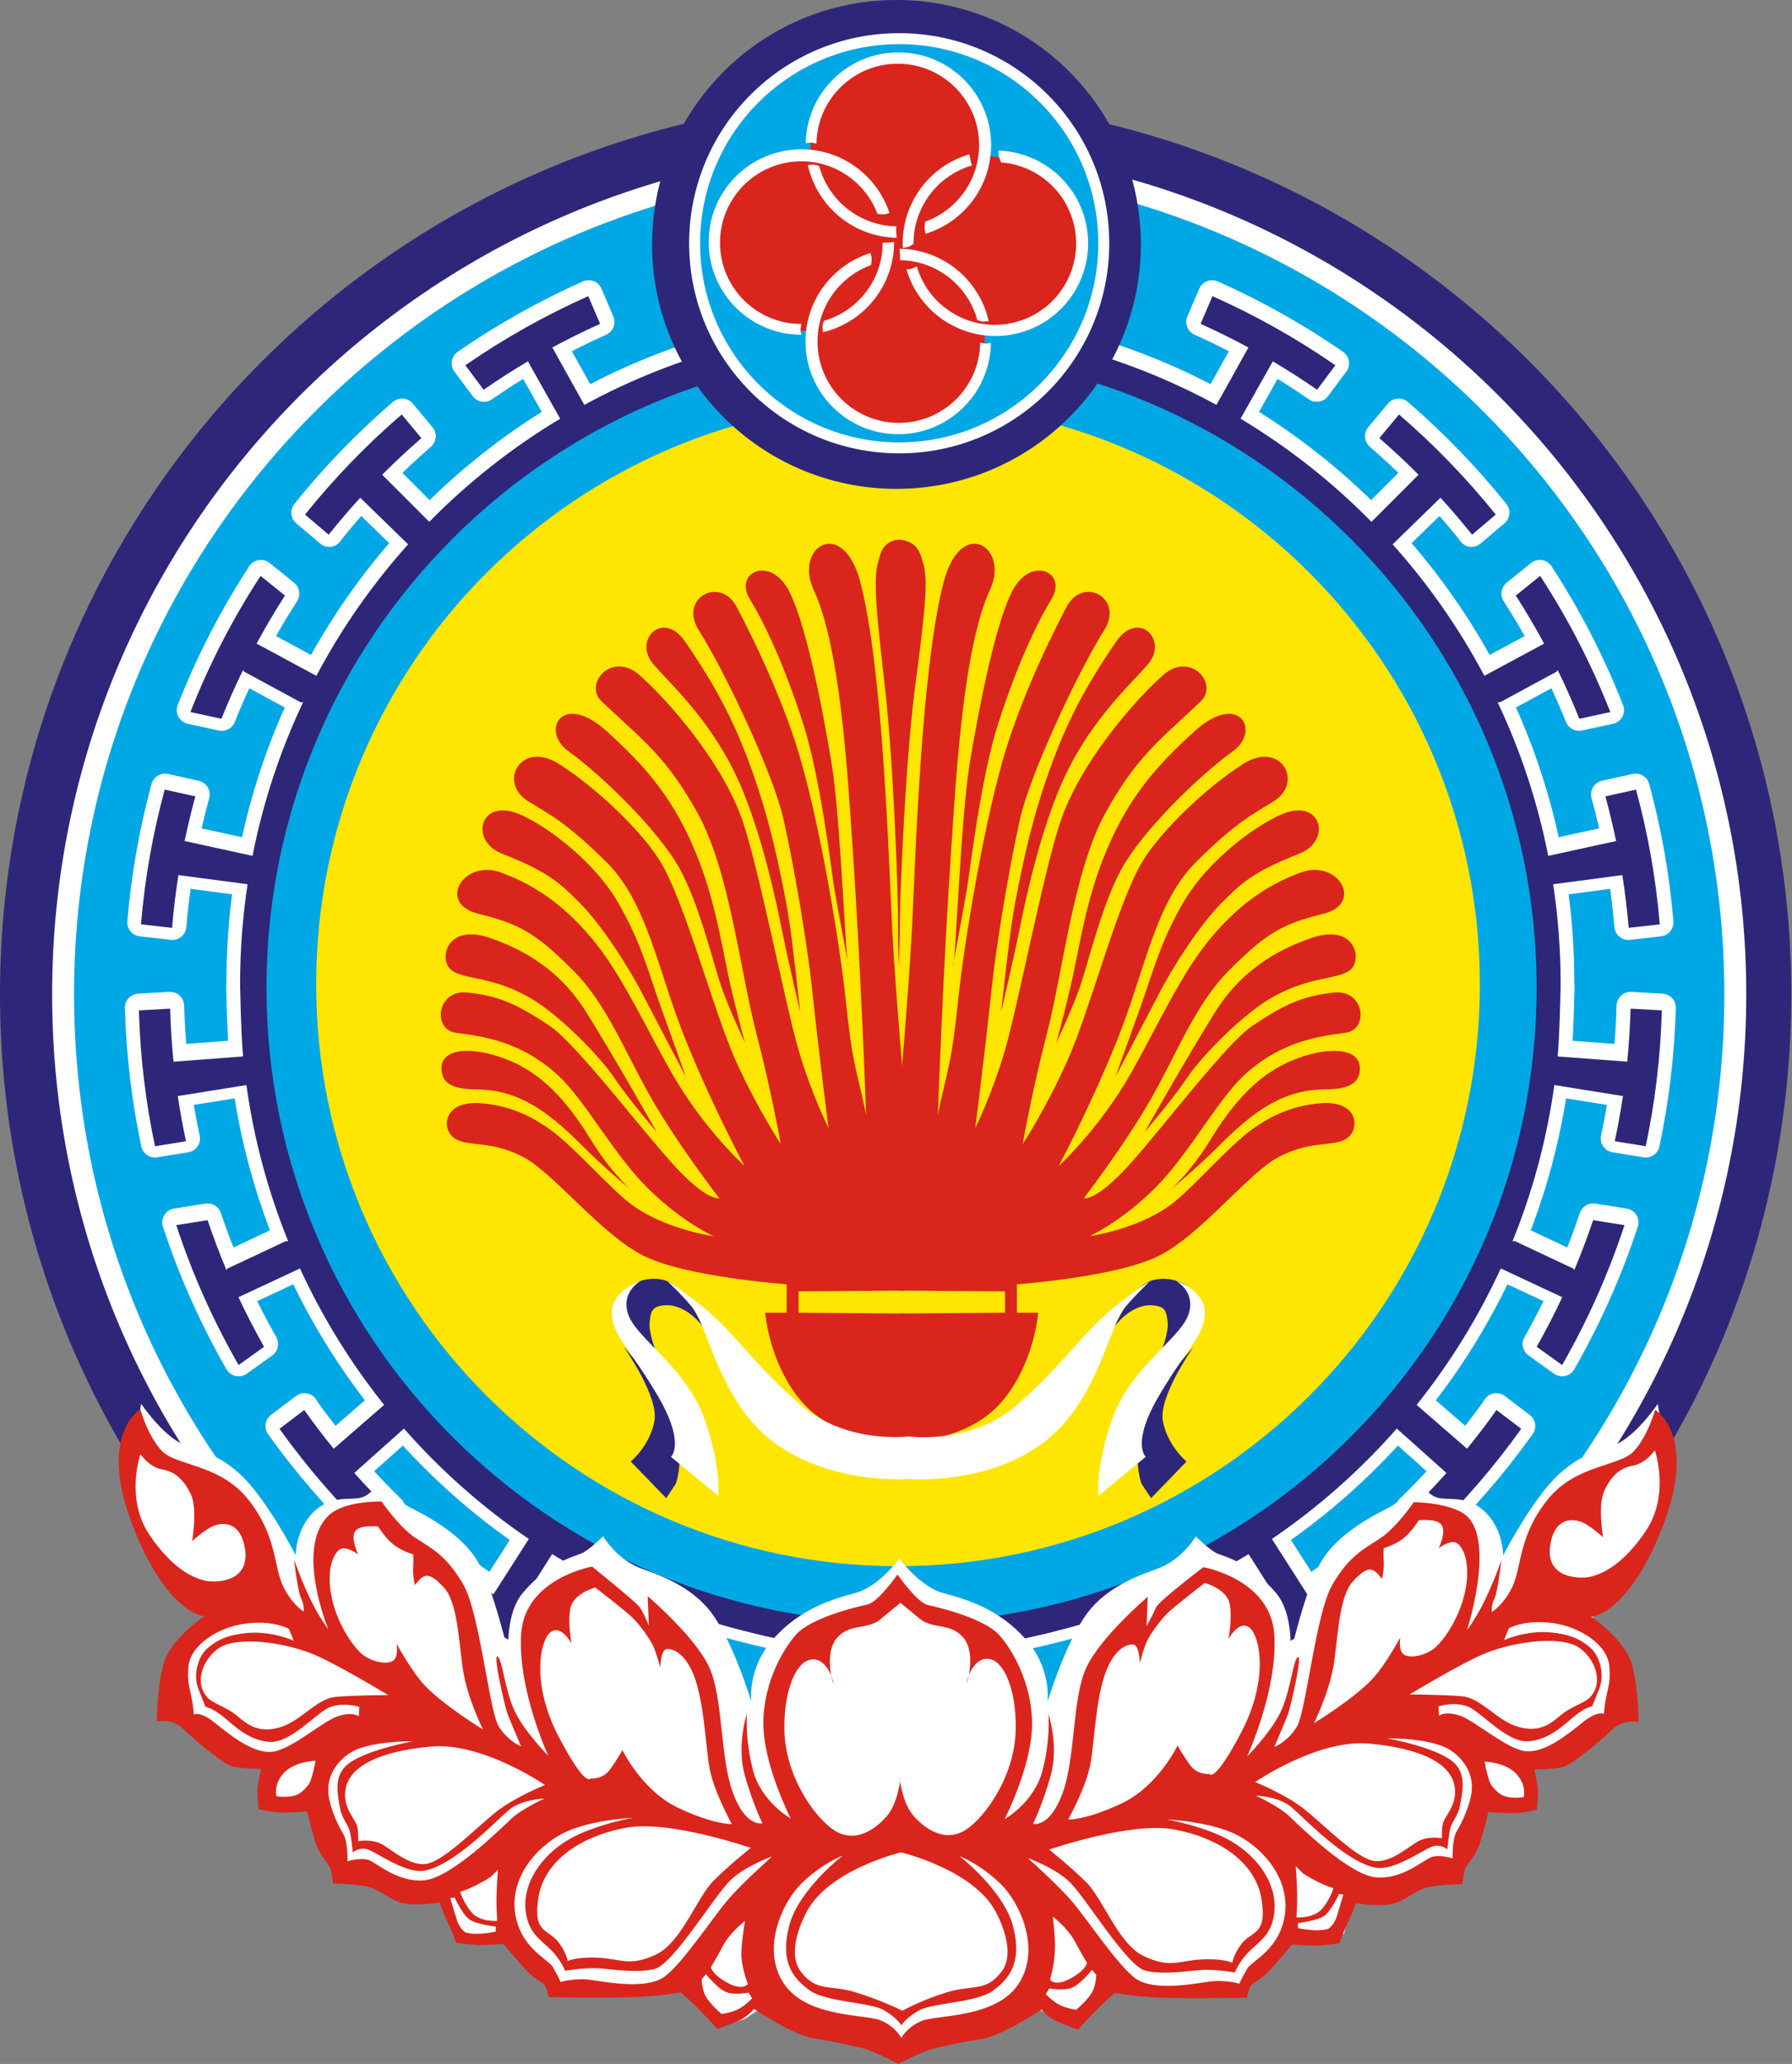 <svg id="id-svg" width="602" height="693" viewBox="0 0 602 693" fill="none" xmlns="http://www.w3.org/2000/svg">
<rect x="0" y="0" width="602" height="693" fill="#808080" stroke="none"/>
<g clip-path="url(#clip0_806_90991)">
<path fill-rule="evenodd" clip-rule="evenodd" d="M601.755 333.866C601.755 499.972 467.051 634.627 300.879 634.627C134.708 634.627 0 499.972 0 333.866C0 167.76 134.708 33.103 300.879 33.103C467.051 33.103 601.755 167.76 601.755 333.866Z" fill="#2E2779"/>
<path fill-rule="evenodd" clip-rule="evenodd" d="M582.959 333.855C582.959 488.923 457.206 614.629 302.078 614.629C146.952 614.629 21.196 488.923 21.196 333.855C21.196 178.789 146.952 53.083 302.078 53.083C457.206 53.083 582.959 178.789 582.959 333.855Z" fill="#00A7E5"/>
<path fill-rule="evenodd" clip-rule="evenodd" d="M84.942 286.722C88.496 268.649 94.257 251.364 101.93 235.162L101.101 235.145L82.031 224.819L81.776 224.284C79.156 229.647 76.727 235.118 74.495 240.691L64.076 238.433C70.404 222.327 78.324 207.021 87.649 192.712L95.843 199.315C92.472 204.56 89.291 209.943 86.314 215.452L106.389 226.266C114.863 210.286 125.236 195.471 137.21 182.118L121.133 166.473C117.544 170.396 114.086 174.434 110.759 178.585C110.499 178.909 110.846 178.598 110.59 178.924L102.571 172.127C112.355 159.955 123.233 148.704 135.062 138.52L141.679 146.455C137.136 150.391 132.742 154.491 128.501 158.749L144.312 174.559C157.409 161.252 172.184 149.596 188.292 139.93L177.511 120.77L177.535 120.627C172.432 123.647 167.448 126.845 162.587 130.217L156.441 121.99C169.384 113.037 183.202 105.252 197.735 98.787L201.719 108.084C196.256 110.54 190.9 113.189 185.661 116.026L196.4 135.297C227.779 118.228 263.752 108.53 301.991 108.53L301.861 331.781H80.779C80.774 331.076 80.771 330.369 80.771 329.661C80.771 318.304 81.627 307.147 83.279 296.25L60.161 293.193L60.05 293.184C59.128 299.021 58.414 304.926 57.911 310.894L47.461 309.712C48.773 294.191 51.477 279.067 55.45 264.463L65.743 266.75C64.433 271.52 63.266 276.347 62.245 281.228L62.098 281.725L72.335 283.965L84.942 286.722Z" fill="#2E2779" stroke="white" stroke-width="9.401" stroke-linecap="round" stroke-linejoin="round"/>
<path d="M586.649 333.854V333.859H586.635C586.633 412.422 554.788 483.539 503.299 535.008C451.812 586.476 380.672 618.309 302.082 618.312V618.327H302.073H302.07V618.312C223.479 618.311 152.336 586.475 100.848 535.005C49.362 483.537 17.515 412.423 17.512 333.862H17.498V333.854V333.851H17.512C17.514 255.291 49.362 184.175 100.85 132.707C152.338 81.24 223.478 49.406 302.065 49.404V49.389H302.073H302.077V49.404C380.671 49.405 451.815 81.241 503.302 132.71C554.788 184.177 586.632 255.29 586.635 333.848H586.649V333.854ZM579.273 333.859H579.258V333.854V333.848H579.273C579.271 257.348 548.242 188.082 498.076 137.934C447.909 87.784 378.611 56.764 302.077 56.763V56.778H302.073H302.065V56.763C225.538 56.765 156.244 87.782 106.076 137.93C55.907 188.079 24.875 257.35 24.875 333.851H24.889V333.854V333.862H24.875C24.876 410.364 55.907 479.633 106.074 529.782C156.243 579.932 225.539 610.952 302.07 610.953V610.938H302.073H302.082V610.953C378.612 610.951 447.908 579.932 498.074 529.784C548.242 479.634 579.272 410.363 579.273 333.859Z" fill="white"/>
<path fill-rule="evenodd" clip-rule="evenodd" d="M82.776 363.402L70.035 365.443L59.69 367.1L59.805 367.609C60.55 372.536 61.444 377.42 62.476 382.259L52.073 383.954C48.932 369.154 47.091 353.902 46.66 338.33L57.161 337.743C57.325 343.728 57.704 349.664 58.293 355.546L58.404 355.54L81.659 353.799C80.961 346.373 80.694 331.237 80.694 331.237L197.508 331.231L302.426 331.225V555.143C264.248 552.976 215.845 539.71 185.483 520.89L173.671 539.524C178.742 542.656 183.938 545.604 189.252 548.365L184.745 557.419C170.605 550.141 157.251 541.59 144.837 531.922L151.435 524.054C156.097 527.691 160.896 531.172 165.819 534.473L165.799 534.324L177.65 515.808C162.118 505.247 148.026 492.773 135.702 478.749L119.022 493.636C123.014 498.128 127.173 502.472 131.481 506.655L124.426 514.206C113.193 503.373 102.97 491.52 93.888 478.812L102.28 472.483C102.52 472.818 102.194 472.489 102.432 472.831C105.521 477.162 108.742 481.388 112.102 485.507L129.038 470.802C117.84 456.79 108.321 441.407 100.772 424.976L80.114 434.638C82.773 440.309 85.644 445.863 88.716 451.286L80.156 457.417C71.661 442.605 64.616 426.875 59.212 410.438L69.743 408.774C71.654 414.458 73.769 420.061 76.084 425.565L76.364 425.044L95.989 415.811L96.817 415.842C90.076 399.231 85.303 381.652 82.776 363.402Z" fill="#2E2779" stroke="white" stroke-width="9.401" stroke-linecap="round" stroke-linejoin="round"/>
<path fill-rule="evenodd" clip-rule="evenodd" d="M84.828 287.375C88.382 269.301 94.143 252.016 101.816 235.815L100.987 235.798L81.917 225.473L81.665 224.937C79.045 230.3 76.612 235.771 74.384 241.344L63.965 239.085C70.29 222.979 78.214 207.674 87.535 193.365L95.731 199.968C92.358 205.214 89.177 210.594 86.204 216.104L106.279 226.918C114.749 210.939 125.122 196.123 137.097 182.771L121.018 167.124C117.434 171.047 113.976 175.088 110.649 179.238C110.388 179.562 110.736 179.251 110.475 179.577L102.458 172.779C112.241 160.608 123.12 149.356 134.949 139.171L141.569 147.106C137.026 151.044 132.629 155.144 128.39 159.402L144.201 175.211C157.299 161.905 172.073 150.248 188.182 140.583L177.398 121.424L177.424 121.28C172.321 124.3 167.333 127.498 162.476 130.869L156.331 122.643C169.274 113.69 183.089 105.904 197.62 99.44L201.606 108.737C196.146 111.193 190.789 113.842 185.549 116.678L196.286 135.95C227.665 118.881 263.638 109.182 301.877 109.182L301.746 332.434H80.667C80.66 331.727 80.66 331.02 80.66 330.312C80.66 318.957 81.517 307.799 83.168 296.903L60.051 293.846L59.938 293.836C59.017 299.673 58.3 305.579 57.801 311.545L47.35 310.365C48.66 294.844 51.363 279.719 55.336 265.117L65.628 267.402C64.322 272.172 63.154 277 62.131 281.881L61.988 282.378L72.221 284.617L84.828 287.375Z" fill="#2E2779"/>
<path fill-rule="evenodd" clip-rule="evenodd" d="M82.776 364.329L70.035 366.371L59.69 368.027L59.805 368.53C60.55 373.457 61.444 378.346 62.476 383.181L52.073 384.88C48.932 370.082 47.091 354.823 46.66 339.254L57.161 338.668C57.325 344.653 57.704 350.588 58.293 356.467H58.404L81.659 354.724C80.961 347.297 80.694 332.161 80.694 332.161L197.508 332.154L302.426 332.15V556.064C264.248 553.904 215.841 540.637 185.48 521.816L173.675 540.451C178.742 543.578 183.938 546.526 189.252 549.287L184.748 558.347C170.605 551.067 157.255 542.512 144.839 532.843L151.438 524.975C156.097 528.618 160.893 532.093 165.821 535.4L165.804 535.25L177.653 516.734C162.118 506.174 148.031 493.702 135.702 479.671L119.022 494.564C123.014 499.05 127.173 503.393 131.481 507.583L124.426 515.127C113.193 504.293 102.97 492.442 93.888 479.74L102.28 473.404C102.52 473.746 102.194 473.417 102.432 473.751C105.521 478.083 108.742 482.314 112.102 486.435L129.038 471.722C117.84 457.711 108.321 442.335 100.772 425.904L80.114 435.565C82.773 441.229 85.644 446.784 88.716 452.207L80.156 458.343C71.661 443.526 64.616 427.795 59.212 411.359L69.743 409.695C71.654 415.386 73.769 420.983 76.084 426.486L76.364 425.965L95.989 416.739L96.817 416.77C90.076 400.157 85.303 382.573 82.776 364.329Z" fill="#2E2779"/>
<path fill-rule="evenodd" clip-rule="evenodd" d="M519.993 286.722L532.6 283.965L542.837 281.725L542.69 281.228C541.67 276.347 540.502 271.52 539.192 266.75L549.484 264.463C553.458 279.067 556.162 294.191 557.474 309.712L547.024 310.894C546.521 304.926 545.807 299.021 544.885 293.184L544.774 293.193L521.657 296.25C523.307 307.147 524.164 318.304 524.164 329.661C524.164 330.369 524.161 331.076 524.154 331.781H303.074L302.944 108.53C341.182 108.53 377.156 118.228 408.535 135.297L419.274 116.026C414.034 113.189 408.677 110.54 403.215 108.084L407.2 98.787C421.733 105.252 435.551 113.037 448.493 121.99L442.349 130.217C437.488 126.845 432.503 123.647 427.4 120.627L427.425 120.77L416.642 139.93C432.75 149.596 447.525 161.252 460.622 174.559L476.434 158.749C472.194 154.491 467.799 150.391 463.255 146.455L469.872 138.52C481.701 148.704 492.58 159.955 502.363 172.127L494.345 178.924C494.087 178.598 494.436 178.909 494.176 178.585C490.848 174.434 487.391 170.396 483.802 166.473L467.725 182.118C479.699 195.471 490.071 210.286 498.546 226.266L518.621 215.452C515.643 209.943 512.463 204.56 509.092 199.315L517.286 192.712C526.609 207.021 534.531 222.327 540.859 238.433L530.44 240.691C528.208 235.118 525.778 229.647 523.158 224.284L522.904 224.819L503.834 235.145L503.005 235.162C510.677 251.364 516.439 268.649 519.993 286.722Z" fill="#2E2779" stroke="white" stroke-width="9.401" stroke-linecap="round" stroke-linejoin="round"/>
<path fill-rule="evenodd" clip-rule="evenodd" d="M522.158 363.402C519.631 381.652 514.858 399.231 508.116 415.842L508.946 415.811L528.57 425.044L528.849 425.565C531.165 420.061 533.28 414.458 535.191 408.774L545.722 410.438C540.318 426.875 533.273 442.605 524.778 457.417L516.218 451.286C519.29 445.863 522.161 440.309 524.822 434.638L504.162 424.976C496.614 441.407 487.094 456.79 475.896 470.802L492.834 485.507C496.192 481.388 499.413 477.162 502.501 472.831C502.741 472.489 502.414 472.818 502.653 472.483L511.046 478.812C501.965 491.52 491.741 503.373 480.508 514.206L473.453 506.655C477.761 502.472 481.92 498.128 485.912 493.636L469.232 478.749C456.907 492.773 442.815 505.247 427.284 515.808L439.134 534.324L439.116 534.473C444.038 531.172 448.837 527.691 453.499 524.054L460.097 531.922C447.683 541.59 434.33 550.141 420.189 557.419L415.682 548.365C420.996 545.604 426.192 542.656 431.263 539.524L419.45 520.89C389.088 539.71 340.685 552.976 302.508 555.143V331.225L407.426 331.231L524.24 331.237C524.24 331.237 523.973 346.373 523.275 353.799L546.53 355.54L546.641 355.546C547.23 349.664 547.609 343.728 547.773 337.743L558.274 338.33C557.842 353.902 556.001 369.154 552.861 383.954L542.457 382.259C543.49 377.42 544.384 372.536 545.129 367.609L545.244 367.1L534.899 365.443L522.158 363.402Z" fill="#2E2779" stroke="white" stroke-width="9.401" stroke-linecap="round" stroke-linejoin="round"/>
<path fill-rule="evenodd" clip-rule="evenodd" d="M520.106 287.375L532.713 284.617L542.947 282.378L542.804 281.881C541.78 277 540.612 272.172 539.307 267.402L549.599 265.117C553.571 279.719 556.275 294.844 557.585 310.365L547.134 311.545C546.634 305.579 545.918 299.673 544.996 293.836L544.884 293.846L521.767 296.903C523.417 307.799 524.275 318.957 524.275 330.312C524.275 331.02 524.275 331.727 524.268 332.434H303.188L303.058 109.182C341.296 109.182 377.269 118.881 408.648 135.95L419.385 116.678C414.146 113.842 408.788 111.193 403.328 108.737L407.314 99.44C421.846 105.904 435.661 113.69 448.604 122.643L442.459 130.869C437.601 127.498 432.613 124.3 427.51 121.28L427.535 121.424L416.753 140.583C432.861 150.248 447.635 161.905 460.733 175.211L476.545 159.402C472.304 155.144 467.909 151.044 463.366 147.106L469.986 139.171C481.814 149.356 492.692 160.608 502.477 172.779L494.46 179.577C494.198 179.251 494.546 179.562 494.285 179.238C490.958 175.088 487.501 171.047 483.915 167.124L467.838 182.771C479.812 196.123 490.186 210.939 498.656 226.918L518.731 216.104C515.758 210.594 512.576 205.214 509.202 199.968L517.4 193.365C526.72 207.674 534.644 222.979 540.97 239.085L530.551 241.344C528.323 235.771 525.888 230.3 523.268 224.937L523.017 225.473L503.948 235.798L503.12 235.815C510.792 252.016 516.552 269.301 520.106 287.375Z" fill="#2E2779"/>
<path fill-rule="evenodd" clip-rule="evenodd" d="M522.158 364.329C519.631 382.573 514.858 400.157 508.116 416.77L508.946 416.739L528.57 425.965L528.849 426.486C531.165 420.983 533.28 415.386 535.191 409.695L545.722 411.359C540.318 427.795 533.273 443.526 524.778 458.343L516.218 452.207C519.29 446.784 522.161 441.229 524.822 435.565L504.162 425.904C496.614 442.335 487.094 457.711 475.896 471.722L492.834 486.435C496.192 482.314 499.413 478.083 502.501 473.751C502.741 473.417 502.414 473.746 502.653 473.404L511.046 479.74C501.965 492.442 491.741 504.293 480.508 515.127L473.453 507.583C477.761 503.393 481.92 499.05 485.912 494.564L469.232 479.671C456.903 493.702 442.815 506.174 427.281 516.734L439.132 535.25L439.113 535.4C444.042 532.093 448.837 528.618 453.496 524.975L460.095 532.843C447.679 542.512 434.33 551.067 420.187 558.347L415.682 549.287C420.996 546.526 426.192 543.578 431.26 540.451L419.453 521.816C389.093 540.637 340.685 553.904 302.508 556.064V332.15L407.426 332.154L524.24 332.161C524.24 332.161 523.973 347.297 523.275 354.724L546.53 356.467H546.641C547.23 350.588 547.609 344.653 547.773 338.668L558.274 339.254C557.842 354.823 556.001 370.082 552.861 384.88L542.457 383.181C543.49 378.346 544.384 373.457 545.129 368.53L545.244 368.027L534.899 366.371L522.158 364.329Z" fill="#2E2779"/>
<path fill-rule="evenodd" clip-rule="evenodd" d="M516.21 331.678C516.21 449.459 420.694 544.938 302.867 544.938C185.04 544.938 89.524 449.459 89.524 331.678C89.524 213.897 185.04 118.418 302.867 118.418C420.694 118.418 516.21 213.897 516.21 331.678Z" fill="#00A7E5"/>
<path fill-rule="evenodd" clip-rule="evenodd" d="M497.138 330.486C497.138 438.398 409.627 525.876 301.673 525.876C193.721 525.876 106.208 438.398 106.208 330.486C106.208 222.576 193.721 135.098 301.673 135.098C409.627 135.098 497.138 222.576 497.138 330.486Z" fill="#FFE502"/>
<path fill-rule="evenodd" clip-rule="evenodd" d="M304.245 433.344L268.264 433.604V440.753L303.711 441.02L303.445 483.91C303.445 483.91 280.792 485.232 268.264 469.346C258.149 456.514 257.069 440.753 257.069 440.753H264.265V431.221C264.265 431.221 230.682 428.839 216.289 421.69C201.896 414.543 185.904 393.627 175.51 388.333C164.052 382.497 156.392 385.401 152.174 381.813C148.323 378.537 149.123 369.536 161.35 370.419C172.956 371.256 180.337 376.252 183.773 378.537C192.189 384.135 205.058 399.377 212.558 404.751C224.018 412.955 239.745 415.076 239.745 415.076C239.745 415.076 229.023 410.298 217.553 398.905C206.082 387.509 196.613 369.601 187.73 361.305C174.709 349.148 161.149 347.906 153.12 346.765C145.092 345.625 146.796 332.125 157.118 333.264C167.441 334.402 173.366 336.961 184.572 344.383C193.367 350.209 214.734 378.403 226.152 390.982C237.569 403.559 241.639 402.318 241.639 402.318C241.639 402.318 228.132 384.956 218.956 369.006C209.778 353.055 204.028 337.237 192.302 325.587C179.633 313.001 174.347 310.208 160.584 306.789C146.821 303.37 155.614 288.386 168.232 292.944C180.849 297.502 190.855 305.191 200.03 316.584C209.205 327.976 217.884 346.714 225.581 360.165C236.546 379.331 250.139 391.51 250.139 391.51C250.139 391.51 239.343 371.558 230.169 348.772C220.993 325.985 217.551 303.198 203.788 289.527C190.024 275.855 184.038 273.165 177.407 269.018C167.089 262.567 175.112 248.512 187.73 256.487C200.346 264.462 215.026 278.616 221.354 288.521C230.149 302.287 239.477 339.352 247.474 356.826C254.98 373.225 262.285 384.091 262.285 384.091C262.285 384.091 258.965 365.579 254.254 347.632C248.539 325.851 245.191 292.328 234.147 272.636C223.753 254.103 216.557 249.071 202.164 235.569C195.887 229.681 205.513 218.592 214.689 226.567C223.867 234.542 242.943 255.957 249.667 276.238C255.341 293.349 263.918 337.698 268.264 352.542C272.608 367.385 278.342 378.777 278.342 378.777C278.342 378.777 275.285 355.429 272.795 331.94C271.196 316.85 266.698 290.453 263.2 275.017C259.774 259.898 243.962 226.224 234.68 211.475C228.017 200.887 241.876 193.208 247.474 203.798C255.613 219.198 264.265 238.482 269.166 255.73C276.062 280 282.268 318.148 284.077 335.484C286.388 357.623 287.251 356.731 290.959 374.221C290.959 374.221 289.319 326.91 286.388 284.02C284.751 260.041 282.356 217.351 273.326 197.974C266.664 183.677 283.191 173.088 289.052 195.591C296.628 224.662 298.567 288.766 299.713 311.553C300.859 334.34 304.511 374.302 304.511 374.302L304.245 433.344Z" fill="#DA251D"/>
<path fill-rule="evenodd" clip-rule="evenodd" d="M211.623 399.192C211.623 399.192 204.951 393.298 198.38 382.509C187.257 364.241 177.192 357.887 167.392 354.71C157.252 351.422 148.323 352.327 148.323 358.681C148.323 365.035 154.247 365.733 161.036 365.829C179.576 366.095 191.453 381.086 201.03 389.922C207.916 396.275 211.623 399.192 211.623 399.192Z" fill="#DA251D"/>
<path fill-rule="evenodd" clip-rule="evenodd" d="M220.629 380.116C220.629 380.116 205.796 353.906 196.791 339.609C186.769 323.7 172.811 317.818 164.743 314.988C149.646 309.693 147.176 322.605 151.766 325.843C156.268 329.021 165.009 327.696 177.722 334.843C187.543 340.367 201.559 354.701 206.327 361.849C211.093 368.998 220.629 380.116 220.629 380.116Z" fill="#DA251D"/>
<path fill-rule="evenodd" clip-rule="evenodd" d="M230.43 361.591C230.43 361.591 225.112 346.81 221.688 337.232C217.716 326.113 215.38 316.425 207.65 303.08C198.911 287.988 181.304 275.706 173.221 272.897C161.036 268.662 157.856 282.43 168.716 286.665C184.331 292.754 188.268 296.675 194.673 303.08C201.825 310.227 210.777 323.966 215.862 333.791C219.834 341.468 230.43 361.591 230.43 361.591Z" fill="#DA251D"/>
<path fill-rule="evenodd" clip-rule="evenodd" d="M250.29 350.204C250.29 350.204 248.171 342.525 245.523 331.407C243.104 321.244 240.9 304.904 234.929 289.308C226.717 267.863 216.154 256.762 203.94 245.624C188.843 231.858 181.426 245.36 190.961 252.243C202.934 260.887 221.079 278.907 228.043 291.162C234.663 302.812 239.517 322.927 242.079 330.612C244.463 337.759 250.29 350.204 250.29 350.204Z" fill="#DA251D"/>
<path fill-rule="evenodd" clip-rule="evenodd" d="M230.163 215.439C236.504 224.718 243.893 236.129 250.292 252.506C256.915 269.449 260.621 284.842 263.799 301.485C265.669 311.272 266.45 318.695 268.834 339.875C268.834 339.875 264.597 321.876 262.477 311.282C259.299 295.396 254.777 277.819 248.968 264.154C239.964 242.974 226.005 230.507 219.569 223.119C212.417 214.91 222.747 204.584 230.163 215.439Z" fill="#DA251D"/>
<path fill-rule="evenodd" clip-rule="evenodd" d="M284.995 324.254C284.2 325.048 282.428 275.197 279.434 256.742C276.254 237.151 270.205 206.707 264.336 197.172C257.98 186.847 246.59 192.407 251.888 201.144C259.081 213.005 265.447 229.286 269.898 243.24C275.724 261.507 279.434 293.279 280.228 298.044C281.022 302.81 284.995 324.254 284.995 324.254Z" fill="#DA251D"/>
<path fill-rule="evenodd" clip-rule="evenodd" d="M302.736 181.287C302.736 181.287 297.363 180.483 295.585 186.583C293.732 192.937 293.202 195.584 297.173 229.737C301.147 263.89 302.233 325.083 302.233 325.083L302.736 181.287Z" fill="#DA251D"/>
<path fill-rule="evenodd" clip-rule="evenodd" d="M301.876 433.344L337.631 433.604V440.753L302.407 441.02L302.67 483.91C302.67 483.91 325.182 485.232 337.631 469.346C347.681 456.514 348.755 440.753 348.755 440.753H341.605V431.221C341.605 431.221 374.976 428.839 389.278 421.69C403.58 414.543 419.472 393.63 429.802 388.333C441.186 382.497 448.8 385.401 452.99 381.814C456.817 378.538 456.023 369.538 443.871 370.419C432.337 371.256 425.007 376.252 421.591 378.538C413.227 384.136 400.44 399.377 392.987 404.751C381.597 412.955 365.972 415.076 365.972 415.076C365.972 415.076 376.624 410.298 388.021 398.905C399.421 387.511 408.83 369.601 417.657 361.307C430.596 349.15 444.07 347.906 452.049 346.767C460.026 345.625 458.334 332.127 448.077 333.265C437.818 334.405 431.934 336.961 420.797 344.385C412.057 350.209 390.824 378.405 379.48 390.982C368.133 403.559 364.088 402.318 364.088 402.318C364.088 402.318 377.512 384.958 386.631 369.007C395.749 353.056 401.46 337.237 413.116 325.587C425.705 313.001 430.956 310.211 444.635 306.791C458.31 303.372 449.569 288.386 437.034 292.944C424.497 297.502 414.553 305.193 405.434 316.585C396.318 327.979 387.692 346.715 380.044 360.165C369.15 379.333 355.642 391.51 355.642 391.51C355.642 391.51 366.369 371.561 375.488 348.772C384.604 325.986 388.025 303.198 401.703 289.528C415.378 275.855 421.326 273.165 427.917 269.021C438.17 262.567 430.195 248.512 417.657 256.488C405.12 264.462 390.535 278.616 384.247 288.523C375.508 302.288 366.236 339.352 358.291 356.826C350.832 373.227 343.571 384.092 343.571 384.092C343.571 384.092 346.871 365.579 351.552 347.634C357.232 325.853 360.559 292.329 371.534 272.638C381.864 254.103 389.015 249.074 403.317 235.571C409.553 229.682 399.986 218.593 390.868 226.567C381.749 234.544 362.794 255.958 356.109 276.239C350.471 293.35 341.949 337.698 337.631 352.542C333.314 367.385 327.615 378.777 327.615 378.777C327.615 378.777 330.655 355.43 333.127 331.94C334.717 316.85 339.186 290.453 342.663 275.017C346.068 259.898 361.782 226.226 371.004 211.475C377.623 200.887 363.852 193.208 358.291 203.8C350.202 219.198 341.605 238.484 336.735 255.731C329.881 280 323.714 318.15 321.917 335.484C319.62 357.624 318.763 356.734 315.079 374.222C315.079 374.222 316.709 326.911 319.62 284.021C321.246 260.041 323.627 217.351 332.601 197.974C339.221 183.677 322.798 173.088 316.973 195.591C309.445 224.662 307.518 288.768 306.379 311.553C305.24 334.342 301.611 374.303 301.611 374.303L301.876 433.344Z" fill="#DA251D"/>
<path fill-rule="evenodd" clip-rule="evenodd" d="M393.519 399.192C393.519 399.192 400.191 393.298 406.762 382.511C417.886 364.242 427.952 357.888 437.75 354.711C447.891 351.422 456.82 352.328 456.82 358.682C456.82 365.037 450.895 365.733 444.108 365.831C425.568 366.095 413.69 381.087 404.115 389.922C397.227 396.275 393.519 399.192 393.519 399.192Z" fill="#DA251D"/>
<path fill-rule="evenodd" clip-rule="evenodd" d="M384.51 380.128C384.51 380.128 399.343 353.917 408.346 339.621C418.368 323.71 432.326 317.827 440.394 314.998C455.49 309.702 457.96 322.614 453.37 325.854C448.869 329.031 440.129 327.707 427.417 334.855C417.593 340.377 403.579 354.711 398.812 361.859C394.044 369.008 384.51 380.128 384.51 380.128Z" fill="#DA251D"/>
<path fill-rule="evenodd" clip-rule="evenodd" d="M374.712 361.592C374.712 361.592 380.029 346.811 383.452 337.234C387.426 326.114 389.76 316.425 397.488 303.08C406.228 287.989 423.835 275.706 431.922 272.898C444.104 268.664 447.286 282.43 436.422 286.664C420.809 292.755 416.874 296.676 410.468 303.08C403.316 310.228 394.363 323.967 389.278 333.792C385.305 341.468 374.712 361.592 374.712 361.592Z" fill="#DA251D"/>
<path fill-rule="evenodd" clip-rule="evenodd" d="M354.849 350.204C354.849 350.204 356.965 342.528 359.616 331.408C362.034 321.244 364.238 304.904 370.21 289.308C378.419 267.863 388.984 256.762 401.198 245.624C416.295 231.858 423.71 245.36 414.176 252.245C402.203 260.889 384.058 278.908 377.097 291.163C370.474 302.814 365.622 322.928 363.058 330.614C360.674 337.759 354.849 350.204 354.849 350.204Z" fill="#DA251D"/>
<path fill-rule="evenodd" clip-rule="evenodd" d="M374.975 215.44C368.634 224.719 361.247 236.13 354.847 252.506C348.224 269.449 344.519 284.843 341.339 301.487C339.471 311.272 338.69 318.697 336.306 339.876C336.306 339.876 340.543 321.877 342.662 311.282C345.84 295.396 350.363 277.82 356.17 264.156C365.176 242.974 379.131 230.508 385.569 223.119C392.72 214.911 382.391 204.587 374.975 215.44Z" fill="#DA251D"/>
<path fill-rule="evenodd" clip-rule="evenodd" d="M320.145 324.254C320.939 325.048 322.711 275.197 325.707 256.742C328.885 237.153 334.934 206.707 340.803 197.172C347.159 186.847 358.547 192.407 353.252 201.144C346.058 213.005 339.693 229.288 335.241 243.24C329.415 261.507 325.707 293.279 324.912 298.044C324.117 302.81 320.145 324.254 320.145 324.254Z" fill="#DA251D"/>
<path fill-rule="evenodd" clip-rule="evenodd" d="M301.174 181.287C301.174 181.287 307.317 180.483 309.352 186.583C311.471 192.937 312.078 195.584 307.534 229.737C302.991 263.89 301.748 325.083 301.748 325.083L301.174 181.287Z" fill="#DA251D"/>
<path fill-rule="evenodd" clip-rule="evenodd" d="M383.262 82.073C383.262 127.402 346.499 164.147 301.153 164.147C255.806 164.147 219.047 127.402 219.047 82.073C219.047 36.746 255.806 0 301.153 0C346.499 0 383.262 36.746 383.262 82.073Z" fill="#2E2779"/>
<path fill-rule="evenodd" clip-rule="evenodd" d="M370.803 81.683C370.803 119.628 340.034 150.387 302.074 150.387C264.113 150.387 233.343 119.628 233.343 81.683C233.343 43.737 264.113 12.98 302.074 12.98C340.034 12.98 370.803 43.737 370.803 81.683Z" fill="#00A7E5"/>
<path d="M372.649 81.683V81.686H372.641C372.641 101.166 364.74 118.802 351.973 131.564C339.207 144.323 321.565 152.219 302.079 152.221V152.228H302.071H302.068V152.221C282.573 152.22 264.929 144.323 252.165 131.562C239.402 118.801 231.508 101.167 231.506 81.69H231.498V81.683V81.678H231.506C231.507 62.19 239.402 44.551 252.168 31.789C264.931 19.03 282.572 11.138 302.063 11.136V11.127H302.071H302.075V11.136C321.564 11.137 339.209 19.03 351.976 31.792C364.742 44.552 372.639 62.187 372.641 81.675H372.649V81.683ZM368.958 81.686H368.951V81.683V81.675H368.958C368.957 63.218 361.467 46.505 349.362 34.405C337.255 22.302 320.534 14.816 302.075 14.816V14.823H302.071H302.063V14.816C283.602 14.818 266.886 22.302 254.782 34.403C242.676 46.504 235.188 63.219 235.188 81.678H235.195V81.683V81.69H235.188C235.189 100.137 242.676 116.848 254.778 128.948C266.884 141.051 283.604 148.539 302.068 148.54V148.532H302.071H302.079V148.54C320.535 148.538 337.253 141.051 349.36 128.951C361.467 116.849 368.958 100.136 368.958 81.686Z" fill="white"/>
<path fill-rule="evenodd" clip-rule="evenodd" d="M284.994 24.698L276.254 35.023L272.415 44.553L272.282 51.703L265.528 53.026L254.8 56.203C254.8 56.203 247.65 61.897 247.253 62.294C246.855 62.689 240.764 74.472 240.498 75.002C240.233 75.53 240.896 90.619 240.896 91.15C240.896 91.68 249.106 102.006 249.106 102.006C249.106 102.006 260.233 109.154 260.894 109.551C261.555 109.949 268.175 111.404 268.175 111.404L272.282 110.743L274.268 125.173L279.83 134.306L287.776 140.395L299.033 143.969C299.033 143.969 306.315 143.837 306.846 143.837C307.377 143.837 318.897 139.469 318.897 139.469L326.313 131.657L330.419 121.332L330.946 111.272L340.615 110.478L352.137 104.389L361.804 91.68L362.6 77.251L358.626 66.794L347.9 56.203L338.892 53.423L330.285 51.967L329.889 41.377L322.871 29.065L309.363 20.197L295.722 19.668L284.994 24.698Z" fill="#DA251D"/>
<path fill-rule="evenodd" clip-rule="evenodd" d="M276.468 111.551C276.468 111.551 276.304 110.263 276.304 109.627C276.304 108.991 276.784 107.724 276.784 107.724C288.191 104.439 296.527 93.931 296.527 81.477C296.527 81.477 297.778 81.522 298.598 81.431C299.141 81.37 300.364 81.266 300.364 81.266C300.364 95.963 290.174 108.284 276.468 111.551Z" fill="white"/>
<path fill-rule="evenodd" clip-rule="evenodd" d="M269.212 112.399C252.014 112.399 238.071 98.459 238.071 81.268C238.071 64.075 252.014 50.134 269.212 50.134C283.018 50.134 294.722 59.109 298.807 71.537C298.807 71.537 297.499 71.972 296.863 71.972C296.227 71.972 294.757 71.799 294.757 71.799C290.849 61.493 280.882 54.167 269.2 54.167C254.112 54.167 241.88 66.396 241.88 81.478C241.88 96.561 254.112 108.79 269.2 108.79C269.2 108.79 268.929 110.264 268.929 110.811C268.929 111.356 269.212 112.399 269.212 112.399Z" fill="white"/>
<path fill-rule="evenodd" clip-rule="evenodd" d="M271.379 55.379C271.379 55.379 272.673 55.238 273.309 55.251C273.946 55.266 275.2 55.77 275.2 55.77C278.269 67.23 288.623 75.764 301.079 76.001C301.079 76.001 301.008 77.25 301.085 78.071C301.132 78.614 301.212 79.838 301.212 79.838C286.516 79.561 274.389 69.14 271.379 55.379Z" fill="white"/>
<path fill-rule="evenodd" clip-rule="evenodd" d="M270.668 48.127C270.995 30.939 285.204 17.27 302.401 17.597C319.593 17.925 333.272 32.123 332.943 49.312C332.683 63.109 323.483 74.638 310.974 78.483C310.974 78.483 310.562 77.169 310.577 76.533C310.589 75.896 310.791 74.429 310.791 74.429C321.173 70.72 328.694 60.9 328.914 49.224C329.2 34.143 317.204 21.687 302.116 21.399C287.029 21.111 274.567 33.104 274.278 48.182C274.278 48.182 272.81 47.887 272.263 47.875C271.717 47.865 270.668 48.127 270.668 48.127Z" fill="white"/>
<path fill-rule="evenodd" clip-rule="evenodd" d="M303.286 83.253C303.286 83.253 304.571 83.05 305.182 82.871C305.79 82.692 306.87 81.874 306.87 81.874C306.819 70.009 314.562 59.055 326.518 55.553C326.518 55.553 326.124 54.366 325.978 53.556C325.885 53.017 325.64 51.816 325.64 51.816C311.529 55.947 302.569 69.188 303.286 83.253Z" fill="white"/>
<path fill-rule="evenodd" clip-rule="evenodd" d="M304.513 90.448C309.349 106.943 326.653 116.398 343.158 111.564C359.664 106.728 369.126 89.434 364.289 72.937C360.406 59.694 348.497 50.99 335.421 50.566C335.421 50.566 335.368 51.941 335.548 52.552C335.728 53.161 336.309 54.523 336.309 54.523C347.299 55.377 357.138 62.875 360.422 74.083C364.665 88.556 356.366 103.727 341.883 107.971C327.403 112.212 312.226 103.915 307.983 89.443C307.983 89.443 306.646 90.117 306.121 90.27C305.596 90.424 304.513 90.448 304.513 90.448Z" fill="white"/>
<path fill-rule="evenodd" clip-rule="evenodd" d="M332.146 107.838C332.146 107.838 330.852 107.987 330.214 107.977C329.582 107.969 328.321 107.47 328.321 107.47C325.196 96.023 314.798 87.542 302.34 87.368C302.34 87.368 302.404 86.117 302.327 85.299C302.271 84.754 302.188 83.533 302.188 83.533C316.89 83.735 329.066 94.094 332.146 107.838Z" fill="white"/>
<path fill-rule="evenodd" clip-rule="evenodd" d="M332.89 115.102C332.647 132.291 318.51 146.032 301.311 145.79C284.113 145.549 270.366 131.419 270.605 114.228C270.801 100.43 279.942 88.855 292.429 84.95C292.429 84.95 292.847 86.258 292.838 86.897C292.829 87.534 292.633 89 292.633 89C282.272 92.763 274.802 102.62 274.637 114.299C274.426 129.377 286.487 141.776 301.575 141.986C316.665 142.197 329.065 130.144 329.276 115.065C329.276 115.065 330.744 115.357 331.293 115.362C331.84 115.369 332.89 115.102 332.89 115.102Z" fill="white"/>
<path fill-rule="evenodd" clip-rule="evenodd" d="M226.985 498.269L223.807 503.035L211.888 490.722C211.888 490.722 218.245 485.56 219.834 477.221C221.423 468.88 209.505 452.201 209.505 452.201C209.505 452.201 220.871 464.835 224.205 472.058C231.355 487.547 226.985 498.269 226.985 498.269Z" fill="#2E2779"/>
<path fill-rule="evenodd" clip-rule="evenodd" d="M220.231 453.393C220.231 453.393 210.696 446.643 209.107 438.7C207.519 430.757 218.642 427.581 224.601 430.361C230.561 433.139 236.123 445.452 236.123 445.452C236.123 445.452 230.565 437.546 223.013 438.303C219.039 438.7 218.642 440.288 218.245 443.863C217.847 447.437 220.231 453.393 220.231 453.393Z" fill="#2E2779"/>
<path fill-rule="evenodd" clip-rule="evenodd" d="M383.513 498.269L386.692 503.035L398.61 490.722C398.61 490.722 392.254 485.56 390.665 477.221C389.076 468.88 400.994 452.201 400.994 452.201C400.994 452.201 389.628 464.835 386.294 472.058C379.143 487.547 383.513 498.269 383.513 498.269Z" fill="#2E2779"/>
<path fill-rule="evenodd" clip-rule="evenodd" d="M390.264 453.393C390.264 453.393 399.798 446.643 401.388 438.7C402.977 430.757 391.854 427.581 385.894 430.361C379.935 433.139 374.372 445.452 374.372 445.452C374.372 445.452 379.931 437.546 387.482 438.303C391.456 438.7 391.854 440.288 392.25 443.863C392.648 447.437 390.264 453.393 390.264 453.393Z" fill="#2E2779"/>
<path fill-rule="evenodd" clip-rule="evenodd" d="M241.287 502.244L225.396 489.138C225.396 489.138 230.561 484.769 220.629 468.089C210.696 451.41 205.531 448.233 205.531 440.688C205.531 433.141 215.463 429.965 215.463 429.965C215.463 429.965 208.313 433.539 211.093 441.481C213.874 449.424 230.561 459.353 236.52 476.032C242.479 492.712 241.287 502.244 241.287 502.244Z" fill="white"/>
<path fill-rule="evenodd" clip-rule="evenodd" d="M369.015 502.244L384.906 489.138C384.906 489.138 379.742 484.769 389.674 468.089C399.606 451.41 404.77 448.233 404.77 440.688C404.77 433.141 394.838 429.965 394.838 429.965C394.838 429.965 401.99 433.539 399.209 441.481C396.428 449.424 379.742 459.353 373.783 476.032C367.823 492.712 369.015 502.244 369.015 502.244Z" fill="white"/>
<path fill-rule="evenodd" clip-rule="evenodd" d="M358.654 476.536C370.169 462.33 373.354 444.368 377.723 439.207C382.093 434.043 386.067 430.469 386.067 430.469C386.067 430.469 385.213 430.49 376.929 436.824C363.421 447.148 358.713 456.832 341.57 471.77C326.076 485.273 305.321 482.295 305.321 482.295C305.321 482.295 284.265 485.074 268.771 471.572C251.629 456.633 246.919 446.95 233.412 436.624C225.128 430.292 224.274 430.271 224.274 430.271C224.274 430.271 228.248 433.845 232.617 439.007C236.988 444.17 240.172 462.13 251.687 476.338C270.361 499.371 305.321 496.592 305.321 496.592C305.321 496.592 339.982 499.569 358.654 476.536Z" fill="white"/>
<path fill-rule="evenodd" clip-rule="evenodd" d="M302.106 689.514L329.122 681.074L344.485 671.543L354.02 677.897L361.966 680.54L372.559 667.832L390.04 669.954L413.346 668.366L423.942 660.423L432.416 650.891L440.362 653.009L451.486 649.304L455.195 635.534L471.617 633.946L489.098 630.768L497.571 606.413L505.516 606.94L513.463 606.413L511.345 593.705L524.059 590.528L533.063 583.113L545.776 576.759L543.656 556.107L532.004 546.577L543.129 533.868L557.431 514.805L560.078 489.92L556.9 471.388C556.9 471.388 550.54 480.92 543.656 484.624C536.772 488.335 533.066 486.742 524.059 494.686C515.051 502.628 504.99 522.221 504.99 522.221C504.99 522.221 504.99 513.217 498.632 507.394C492.276 501.571 485.92 504.217 482.21 502.628C478.501 501.039 476.911 496.805 476.911 496.805C476.911 496.805 471.617 503.687 466.319 506.335C461.02 508.983 448.835 515.336 443.54 524.868C438.244 534.398 433.477 555.58 433.477 555.58C433.477 555.58 434.747 542.094 428.709 534.929C420.234 524.868 411.757 522.749 409.109 521.691C406.462 520.632 401.694 515.867 401.694 515.867C401.694 515.867 397.455 523.28 389.509 526.457C384.974 528.271 372.562 531.752 365.144 541.811C357.726 551.873 351.9 571.466 351.9 571.466C351.9 571.466 353.492 560.345 344.485 550.284C335.478 540.223 324.885 537.046 316.939 534.929C308.993 532.81 302.106 523.249 302.106 523.249L302.208 523.196C302.208 523.196 295.321 532.758 287.375 534.877C279.43 536.996 268.837 540.174 259.829 550.231C250.821 560.294 252.414 571.412 252.414 571.412C252.414 571.412 246.588 551.819 239.17 541.762C231.751 531.703 219.34 528.219 214.805 526.404C206.86 523.226 202.619 515.815 202.619 515.815C202.619 515.815 197.851 520.581 195.205 521.638C192.558 522.699 184.08 524.815 175.604 534.877C169.567 542.04 170.837 555.528 170.837 555.528C170.837 555.528 166.069 534.347 160.774 524.815C155.479 515.284 143.293 508.929 137.996 506.284C132.698 503.636 127.401 496.752 127.401 496.752C127.401 496.752 125.813 500.987 122.104 502.575C118.395 504.164 112.038 501.518 105.682 507.341C99.325 513.168 99.325 522.168 99.325 522.168C99.325 522.168 89.262 502.575 80.255 494.632C71.248 486.691 67.541 488.282 60.658 484.574C53.773 480.866 47.415 471.335 47.415 471.335L44.235 489.868L46.884 514.756L61.186 533.819L72.309 546.527L60.658 556.058L58.538 576.709L71.251 583.064L80.255 590.475L92.969 593.653L90.852 606.361L98.797 606.891L106.743 606.361L115.216 630.719L132.698 633.897L149.12 635.485L152.829 649.254L163.953 652.958L171.898 650.842L180.371 660.373L190.968 668.317L214.274 669.905L231.756 667.782L242.348 680.491L250.294 677.848L259.829 671.494L275.193 681.025L302.208 689.464L302.106 689.514Z" fill="white"/>
<path fill-rule="evenodd" clip-rule="evenodd" d="M301.406 692.802C301.406 692.802 293.064 688.433 289.488 687.639C285.912 686.845 281.145 685.654 273.596 684.463C266.048 683.271 253.335 674.533 253.335 674.533C253.335 674.533 250.951 677.314 248.17 678.505C245.389 679.697 241.019 681.285 241.019 681.285C241.019 681.285 237.045 676.916 234.265 674.136C231.483 671.357 228.703 668.975 228.703 668.975C228.703 668.975 222.347 670.166 212.811 670.563C203.277 670.96 184.207 670.563 184.207 670.563C184.207 670.563 183.81 667.783 183.016 666.592C182.22 665.4 180.234 665.003 177.453 662.222C174.672 659.443 169.11 652.691 169.11 652.691C169.11 652.691 164.342 653.089 161.562 653.089C158.78 653.089 153.218 652.295 153.218 652.295C153.218 652.295 151.63 647.926 150.438 645.543C149.246 643.16 147.656 638.792 147.656 638.792C147.656 638.792 141.3 639.984 136.135 639.189C130.97 638.395 127.792 634.026 122.23 633.232C116.668 632.437 111.901 632.437 111.901 632.437C111.901 632.437 111.503 629.26 111.107 627.672C110.709 626.083 108.325 624.098 106.735 620.524C105.147 616.949 103.16 608.212 103.16 608.212C103.16 608.212 99.187 608.61 95.215 608.61C91.241 608.61 86.871 607.418 86.871 607.418C86.871 607.418 86.474 602.652 86.474 601.063C86.474 599.477 87.665 593.916 87.665 593.916C87.665 593.916 81.31 593.916 78.131 593.122C74.953 592.328 65.021 583.988 61.445 580.414C57.869 576.84 52.705 578.031 52.705 578.031C52.705 578.031 52.705 566.117 55.089 558.173C57.472 550.232 68.597 542.686 68.597 542.686C68.597 542.686 55.883 541.892 44.362 511.71C32.84 481.527 47.142 473.187 47.142 473.187C47.142 473.187 49.526 481.925 54.294 487.087C59.061 492.25 73.761 491.456 83.296 503.369C92.831 515.283 92.037 525.609 94.817 531.963C97.599 538.318 101.968 541.097 101.968 541.097C101.968 541.097 102.365 539.112 101.173 536.729C99.981 534.346 98.79 523.624 98.79 523.624C98.79 523.624 100.776 529.58 103.955 536.331C107.133 543.083 110.311 547.055 110.311 547.055C110.311 547.055 98.989 520.027 110.311 508.929C115.581 503.764 128.189 504.163 128.189 504.163C128.189 504.163 134.148 512.901 139.711 516.475C145.272 520.049 150.04 522.432 155.602 531.963C161.164 541.495 164.342 574.457 167.522 579.619C170.699 584.782 175.069 586.37 175.069 586.37C175.069 586.37 171.096 577.236 170.301 574.853C169.508 572.47 165.534 555.394 167.124 556.189C168.713 556.983 169.508 566.911 172.685 574.059C175.864 581.208 184.207 589.547 184.207 589.547C184.207 589.547 173.877 567.309 175.069 548.643C176.261 529.977 198.905 526.007 198.905 526.007C198.905 526.007 213.274 537.588 214.797 539.509C216.127 541.184 217.975 545.863 217.975 545.863L217.579 535.935C217.579 535.935 233.47 549.438 238.237 559.762C243.005 570.088 241.813 589.945 246.183 601.858C250.553 613.773 256.116 612.184 256.116 612.184C256.116 612.184 252.937 605.829 250.157 595.902C247.375 585.973 250.951 575.25 250.951 575.25C250.951 575.25 250.157 583.591 252.937 594.313C255.719 605.035 265.651 610.595 265.651 610.595C265.651 610.595 257.307 594.313 256.512 580.81C255.719 567.309 262.075 554.997 267.24 549.04C272.404 543.083 287.898 539.509 291.474 538.714C295.05 537.92 301.406 528.786 301.406 528.786L301.748 528.985C301.748 528.985 308.104 538.118 311.679 538.912C315.255 539.708 330.749 543.282 335.914 549.239C341.079 555.196 347.435 567.506 346.641 581.009C345.846 594.511 337.504 610.793 337.504 610.793C337.504 610.793 347.435 605.235 350.217 594.511C352.998 583.789 352.203 575.45 352.203 575.45C352.203 575.45 355.779 586.172 352.998 596.1C350.217 606.029 347.038 612.383 347.038 612.383C347.038 612.383 352.601 613.972 356.971 602.058C361.341 590.143 360.149 570.286 364.917 559.962C369.683 549.636 385.575 536.133 385.575 536.133L385.177 546.061C385.177 546.061 387.561 541.693 388.356 539.708C389.151 537.721 404.247 526.205 404.247 526.205C404.247 526.205 426.892 530.177 428.084 548.842C429.276 567.506 418.947 589.747 418.947 589.747C418.947 589.747 427.29 581.406 430.468 574.258C433.646 567.109 434.442 557.181 436.03 556.387C437.62 555.592 433.646 572.669 432.852 575.052C432.058 577.435 428.084 586.568 428.084 586.568C428.084 586.568 432.454 584.981 435.634 579.817C438.812 574.655 441.99 541.693 447.552 532.162C453.114 522.63 457.881 520.248 463.443 516.674C469.005 513.1 474.965 504.363 474.965 504.363C474.965 504.363 487.957 504.503 492.843 509.128C502.272 518.057 492.843 547.253 492.843 547.253C492.843 547.253 496.021 543.282 499.199 536.529C502.377 529.779 504.363 523.822 504.363 523.822C504.363 523.822 503.171 534.545 501.979 536.927C500.787 539.31 501.185 541.295 501.185 541.295C501.185 541.295 505.555 538.516 508.337 532.162C511.118 525.807 510.323 515.483 519.858 503.569C529.392 491.655 544.092 492.449 548.86 487.285C553.628 482.123 556.01 473.386 556.01 473.386C556.01 473.386 570.313 481.726 558.792 511.908C547.27 542.09 534.557 542.884 534.557 542.884C534.557 542.884 545.682 550.43 548.065 558.373C550.449 566.315 550.449 578.229 550.449 578.229C550.449 578.229 545.284 577.038 541.708 580.612C538.133 584.187 528.2 592.526 525.023 593.32C521.845 594.114 515.487 594.114 515.487 594.114C515.487 594.114 516.679 599.675 516.679 601.263C516.679 602.852 516.282 607.617 516.282 607.617C516.282 607.617 511.912 608.808 507.939 608.808C503.967 608.808 499.993 608.411 499.993 608.411C499.993 608.411 498.007 617.148 496.419 620.723C494.829 624.296 492.445 626.282 492.048 627.871C491.651 629.46 491.253 632.637 491.253 632.637C491.253 632.637 486.485 632.637 480.924 633.431C475.362 634.226 472.183 638.593 467.019 639.387C461.854 640.182 455.497 638.99 455.497 638.99C455.497 638.99 453.908 643.359 452.716 645.742C451.524 648.125 449.936 652.492 449.936 652.492C449.936 652.492 444.373 653.287 441.592 653.287C438.812 653.287 434.044 652.89 434.044 652.89C434.044 652.89 428.482 659.641 425.701 662.422C422.92 665.201 420.934 665.598 420.139 666.789C419.344 667.98 418.947 670.761 418.947 670.761C418.947 670.761 399.877 671.158 390.343 670.761C380.808 670.363 374.451 669.172 374.451 669.172C374.451 669.172 371.669 671.555 368.889 674.335C366.108 677.116 362.135 681.483 362.135 681.483C362.135 681.483 357.765 679.895 354.983 678.704C352.203 677.512 349.819 674.733 349.819 674.733C349.819 674.733 337.106 683.47 329.557 684.66C322.01 685.851 317.242 687.043 313.666 687.838C310.091 688.632 301.748 693 301.748 693L301.406 692.802ZM47.171 488.239C47.171 488.239 41.994 503.026 50.128 515.225C58.264 527.421 65.66 530.005 68.987 530.747C72.314 531.489 84.122 531.396 82.299 520.027C80.819 510.789 74.903 511.154 71.945 512.264C68.987 513.376 64.548 517.44 64.548 517.44C64.548 517.44 66.398 506.717 64.179 501.916C61.961 497.112 58.999 494.153 54.564 493.414C50.128 492.675 47.171 488.239 47.171 488.239ZM548.527 492.119C544.092 492.861 541.132 495.815 538.912 500.621C536.693 505.427 538.542 516.146 538.542 516.146C538.542 516.146 534.105 512.079 531.147 510.971C528.189 509.864 522.272 509.491 520.793 518.734C518.97 530.101 530.778 530.192 534.105 529.453C537.432 528.715 544.828 526.127 552.963 513.928C561.098 501.731 555.921 486.945 555.921 486.945C555.921 486.945 552.963 491.378 548.527 492.119ZM162.223 580.677C162.223 580.677 156.859 569.954 155.468 560.225C154.078 550.495 153.681 537.986 149.113 533.021C144.543 528.057 143.153 529.049 142.159 529.447C141.166 529.845 139.379 532.228 139.379 532.228C139.379 532.228 138.583 529.049 138.782 526.468C138.981 523.887 138.782 521.902 138.782 521.902C138.782 521.902 134.611 520.71 131.829 518.327C129.049 515.944 127.063 512.569 127.063 512.569C127.063 512.569 120.905 511.775 119.315 514.158C117.727 516.541 120.309 521.902 120.309 521.902C120.309 521.902 117.131 519.519 114.945 519.916C112.761 520.313 109.582 525.476 111.171 535.007C112.761 544.538 118.521 552.878 121.699 555.459C124.877 558.04 130.043 559.034 132.029 557.643C134.015 556.253 133.221 551.885 133.221 551.885C133.221 551.885 138.298 561.271 142.557 565.784C149.113 572.735 162.223 580.677 162.223 580.677ZM461.081 563.7C465.34 559.186 470.418 549.8 470.418 549.8C470.418 549.8 469.623 554.169 471.61 555.559C473.596 556.947 478.76 555.955 481.939 553.374C485.117 550.793 490.877 542.452 492.467 532.922C494.056 523.39 490.877 518.229 488.693 517.831C486.508 517.434 483.33 519.817 483.33 519.817C483.33 519.817 485.912 514.455 484.322 512.073C482.733 509.69 476.575 510.484 476.575 510.484C476.575 510.484 474.589 513.859 471.808 516.242C469.028 518.625 464.856 519.817 464.856 519.817C464.856 519.817 464.656 521.802 464.856 524.384C465.054 526.964 464.26 530.142 464.26 530.142C464.26 530.142 462.472 527.759 461.478 527.362C460.486 526.964 459.096 525.972 454.526 530.936C449.958 535.9 449.56 548.41 448.17 558.139C446.778 567.869 441.416 578.591 441.416 578.591C441.416 578.591 454.526 570.65 461.081 563.7ZM245.852 612.448C245.852 612.448 239.675 601.422 238.303 593.385C236.913 585.244 236.471 569.39 232.343 560.821C229.761 555.459 226.583 553.672 224.2 553.672C221.816 553.672 221.816 560.026 221.816 560.026C221.816 560.026 220.624 555.26 219.432 552.679C218.311 550.253 215.061 545.729 212.678 543.346C210.294 540.963 199.964 533.021 199.964 533.021C199.964 533.021 192.614 535.007 191.622 539.971C190.628 544.935 192.02 551.885 192.02 551.885C192.02 551.885 188.444 545.135 184.868 548.112C181.293 551.091 178.512 565.587 187.648 583.06C196.786 600.533 198.375 597.158 198.375 597.158C198.375 597.158 202.348 597.555 204.732 594.378C207.116 591.2 209.102 587.627 209.102 587.627C209.102 587.627 215.658 601.328 227.974 607.086C240.289 612.844 245.852 612.448 245.852 612.448ZM376.723 605.566C389.039 599.808 395.594 586.107 395.594 586.107C395.594 586.107 397.581 589.68 399.964 592.858C402.348 596.035 406.322 595.638 406.322 595.638C406.322 595.638 407.909 599.014 417.048 581.539C426.185 564.067 423.403 549.57 419.829 546.592C416.253 543.614 412.677 550.364 412.677 550.364C412.677 550.364 414.068 543.415 413.075 538.451C412.082 533.487 404.732 531.501 404.732 531.501C404.732 531.501 394.402 539.443 392.02 541.826C389.636 544.209 386.385 548.733 385.265 551.16C384.073 553.74 382.881 558.506 382.881 558.506C382.881 558.506 382.881 552.153 380.497 552.153C378.114 552.153 374.936 553.939 372.353 559.301C368.224 567.867 367.784 583.724 366.394 591.865C365.022 599.897 358.844 610.928 358.844 610.928C358.844 610.928 364.408 611.324 376.723 605.566ZM302.266 597.158C302.266 597.158 303.061 605.497 307.034 609.867C311.006 614.235 316.966 618.207 323.322 615.029C329.68 611.852 340.675 597.552 341.2 581.273C341.598 568.962 338.022 559.431 333.651 557.445C329.282 555.459 326.104 559.828 324.912 564.196C323.72 568.564 328.884 555.459 323.322 549.502C318.943 544.81 313.39 547.12 309.02 543.545C305.751 540.87 302.266 537.986 302.266 537.986L302.464 538.184C302.464 538.184 298.979 541.07 295.711 543.744C291.341 547.318 285.787 545.01 281.409 549.701C275.847 555.657 281.011 568.764 279.819 564.395C278.627 560.026 275.449 555.657 271.079 557.643C266.709 559.629 263.133 569.16 263.531 581.471C264.055 597.75 275.051 612.05 281.409 615.227C287.765 618.404 293.725 614.433 297.696 610.065C301.67 605.696 302.464 597.357 302.464 597.357L302.266 597.158ZM130.439 569.16C130.439 569.16 112.406 558.267 104.815 555.26C94.287 551.091 79.826 549.639 74.024 553.076C68.662 556.253 64.688 564.792 69.854 570.153C71.704 572.07 76.012 573.131 79.388 575.912C82.765 578.692 86.341 582.067 93.691 580.082C101.04 578.095 106.205 570.352 112.761 569.756C119.315 569.16 130.439 569.16 130.439 569.16ZM98.657 550.893L97.067 546.921C97.067 546.921 91.903 543.943 82.566 545.135C73.23 546.326 63.897 552.437 63.298 559.629C62.901 564.395 63.496 565.983 64.291 569.756C65.086 573.529 65.086 575.713 65.086 575.713C65.086 575.713 67.072 574.323 72.238 578.493C77.402 582.663 84.751 588.619 91.108 588.223C97.465 587.825 108.192 578.095 113.357 576.309C118.521 574.522 120.507 576.309 120.507 576.309L120.705 573.131C120.705 573.131 115.144 571.345 110.575 573.33C106.007 575.316 97.465 585.642 90.115 584.847C82.765 584.053 78.196 578.89 74.62 576.11C71.046 573.33 69.058 573.131 69.058 573.131C69.058 573.131 67.895 570.227 66.674 567.175C64.688 562.211 66.674 556.055 69.654 553.474C73.056 550.526 76.635 548.913 82.964 548.31C91.307 547.516 98.657 550.893 98.657 550.893ZM491.176 569.557C497.731 570.153 502.896 577.897 510.246 579.884C517.596 581.869 521.171 578.493 524.549 575.713C527.925 572.933 532.233 571.872 534.083 569.954C539.247 564.594 535.275 556.055 529.911 552.878C524.111 549.441 509.649 550.893 499.121 555.062C491.53 558.068 473.496 568.962 473.496 568.962C473.496 568.962 484.62 568.962 491.176 569.557ZM520.973 548.112C527.3 548.714 530.88 550.328 534.281 553.276C537.261 555.857 539.247 562.012 537.261 566.975C536.042 570.029 534.877 572.933 534.877 572.933C534.877 572.933 532.891 573.131 529.315 575.912C525.739 578.692 521.171 583.853 513.821 584.648C506.471 585.442 497.929 575.118 493.361 573.131C488.792 571.146 483.229 572.933 483.229 572.933L483.429 576.11C483.429 576.11 485.415 574.322 490.579 576.11C495.745 577.897 506.471 587.627 512.828 588.025C519.184 588.421 526.534 582.465 531.699 578.295C536.863 574.124 538.851 575.514 538.851 575.514C538.851 575.514 538.851 573.33 539.644 569.557C540.439 565.784 541.035 564.196 540.638 559.431C540.039 552.239 530.707 546.127 521.369 544.935C512.033 543.744 506.869 546.722 506.869 546.722L505.279 550.693C505.279 550.693 512.629 547.318 520.973 548.112ZM106.007 591.2C106.007 591.2 98.856 591.4 95.28 595.372C91.704 599.341 92.896 603.115 92.896 603.115C92.896 603.115 98.458 604.107 101.239 601.724C104.019 599.341 104.219 598.349 104.815 596.364C105.411 594.378 106.007 591.2 106.007 591.2ZM499.915 596.662C500.512 598.647 500.711 599.64 503.491 602.023C506.273 604.406 511.835 603.413 511.835 603.413C511.835 603.413 513.026 599.64 509.451 595.668C505.875 591.696 498.723 591.498 498.723 591.498C498.723 591.498 499.32 594.676 499.915 596.662ZM183.08 599.341C183.08 599.341 162.024 584.847 144.742 586.436C127.461 588.025 116.299 593.141 115.939 602.122C115.739 607.086 118.521 609.867 119.713 612.448C120.563 614.284 120.309 618.207 120.309 618.207C120.309 618.207 124.479 617.412 127.857 619C131.235 620.589 138.187 627.538 144.345 625.553C150.502 623.568 161.179 612.659 166.791 608.278C173.148 603.313 183.08 599.341 183.08 599.341ZM117.527 588.619C113.402 591.325 109.582 596.166 110.377 602.718C110.954 607.484 113.753 613.242 115.343 615.824C116.931 618.404 116.734 624.957 116.734 624.957C116.734 624.957 121.103 623.568 123.885 624.56C126.665 625.553 133.816 632.304 142.755 631.312C151.694 630.319 167.784 614.433 171.559 610.86C175.333 607.285 182.88 603.909 182.88 603.909C182.88 603.909 175.134 604.107 170.764 607.88C166.394 611.654 152.291 626.546 142.358 628.134C136.548 629.064 127.261 622.574 124.083 621.185C120.905 619.794 118.521 621.979 118.521 621.979C118.521 621.979 117.925 615.824 117.329 614.235C116.734 612.646 114.812 610.094 114.35 607.682C113.357 602.52 112.19 597.076 115.939 593.187C121.103 587.825 138.782 584.648 138.782 584.648C138.782 584.648 123.885 584.45 117.527 588.619ZM437.94 607.285C443.551 611.665 454.228 622.574 460.386 624.56C466.544 626.546 473.496 619.596 476.874 618.008C480.25 616.419 484.421 617.213 484.421 617.213C484.421 617.213 484.168 613.291 485.018 611.455C486.21 608.873 488.991 606.094 488.792 601.13C488.431 592.147 477.271 587.031 459.99 585.442C442.706 583.853 421.651 598.349 421.651 598.349C421.651 598.349 431.582 602.321 437.94 607.285ZM465.948 583.656C465.948 583.656 483.627 586.833 488.792 592.194C492.541 596.084 491.374 601.527 490.381 606.689C489.919 609.1 487.997 611.654 487.402 613.242C486.805 614.831 486.21 620.985 486.21 620.985C486.21 620.985 483.826 618.802 480.648 620.191C477.469 621.582 468.183 628.072 462.372 627.141C452.44 625.553 438.337 610.661 433.966 606.888C429.596 603.115 421.849 602.916 421.849 602.916C421.849 602.916 429.398 606.292 433.172 609.867C436.946 613.441 453.036 629.326 461.975 630.319C470.914 631.312 478.066 624.56 480.846 623.568C483.627 622.574 487.997 623.965 487.997 623.965C487.997 623.965 487.799 617.412 489.387 614.831C490.977 612.25 493.777 606.49 494.354 601.724C495.149 595.172 491.329 590.333 487.203 587.627C480.846 583.457 465.948 583.656 465.948 583.656ZM252.233 620.471C252.233 620.471 225.171 611.107 210.691 613.639C195.209 616.345 182.88 624.759 180.895 637.07C178.909 649.382 184.203 647.593 187.648 652.161C190.324 655.707 190.706 658.469 190.706 658.469C190.706 658.469 193.536 656.948 201.085 657.345C208.633 657.743 211.715 660.47 220.624 656.132C228.954 652.077 234.131 637.07 239.693 631.51C245.255 625.951 252.233 620.471 252.233 620.471ZM212.716 610.344C212.716 610.344 197.584 610.971 188.58 615.842C179.582 620.713 171.323 630.846 173.073 642.469C174.824 654.094 184.083 657.717 185.707 660.47C187.329 663.221 188.331 665.471 188.331 665.471C188.331 665.471 193.332 663.969 198.959 664.845C204.587 665.72 216.97 667.845 222.845 663.969C228.721 660.095 239.355 643.971 244.355 638.095C249.356 632.217 259.359 623.344 259.359 623.344C259.359 623.344 250.606 626.345 245.355 631.342C240.103 636.344 226.219 659.474 219.968 661.097C213.718 662.718 204.462 660.969 200.086 660.845C195.709 660.721 189.83 661.72 189.83 661.72C189.83 661.72 188.459 657.969 184.831 654.469C181.203 650.969 177.754 649.018 176.702 642.469C175.076 632.345 182.204 622.845 190.957 617.719C199.71 612.593 212.716 610.344 212.716 610.344ZM364.988 632.081C370.55 637.641 375.727 652.644 384.058 656.702C392.965 661.04 396.047 658.311 403.595 657.913C411.144 657.516 413.974 659.036 413.974 659.036C413.974 659.036 414.357 656.275 417.032 652.733C420.477 648.165 425.773 649.952 423.786 637.641C421.799 625.33 409.471 616.915 393.99 614.21C379.511 611.678 352.448 621.039 352.448 621.039C352.448 621.039 359.426 626.521 364.988 632.081ZM413.723 618.286C422.476 623.413 429.605 632.912 427.979 643.039C426.928 649.586 423.479 651.541 419.851 655.04C416.222 658.54 414.85 662.288 414.85 662.288C414.85 662.288 408.971 661.288 404.595 661.413C400.219 661.537 390.963 663.286 384.712 661.667C378.461 660.041 364.577 636.916 359.326 631.914C354.074 626.912 345.322 623.916 345.322 623.916C345.322 623.916 355.325 632.788 360.326 638.665C365.326 644.541 375.959 660.662 381.835 664.541C387.71 668.412 400.095 666.29 405.723 665.415C411.349 664.541 416.349 666.042 416.349 666.042C416.349 666.042 417.352 663.789 418.975 661.04C420.599 658.286 429.856 654.661 431.608 643.039C433.359 631.418 425.099 621.284 416.101 616.413C407.097 611.538 391.966 610.915 391.966 610.915C391.966 610.915 404.971 613.162 413.723 618.286ZM164.871 630.188C164.871 630.188 162.722 631.622 159.86 633.051C156.999 634.482 154.613 635.198 154.613 635.198C154.613 635.198 155.569 638.776 158.429 642.115C161.291 645.453 167.018 644.975 167.018 644.975C167.018 644.975 166.779 640.923 166.779 637.821C166.779 634.722 167.257 627.805 167.257 627.805L164.871 630.188ZM151.273 637.343C151.273 637.343 152.467 641.401 153.421 644.498C154.372 647.597 156.282 648.792 156.282 648.792C156.282 648.792 158.191 649.508 161.531 649.269C164.871 649.03 166.539 648.552 166.539 648.552V646.884C166.539 646.884 160.099 646.167 157.712 644.498C155.326 642.828 152.703 637.107 152.703 637.107L151.273 637.343ZM435.298 626.608C435.298 626.608 435.776 633.527 435.776 636.629C435.776 639.732 435.537 643.784 435.537 643.784C435.537 643.784 441.263 644.262 444.125 640.923C446.987 637.585 447.943 634.005 447.943 634.005C447.943 634.005 445.557 633.291 442.694 631.858C439.833 630.424 437.685 628.997 437.685 628.997L435.298 626.608ZM449.852 635.91C449.852 635.91 447.229 641.637 444.843 643.306C442.455 644.975 436.015 645.689 436.015 645.689V647.358C436.015 647.358 437.685 647.836 441.025 648.078C444.365 648.314 446.273 647.6 446.273 647.6C446.273 647.6 448.182 646.403 449.135 643.306C450.088 640.204 451.283 636.152 451.283 636.152L449.852 635.91ZM250.281 644.975C250.281 644.975 245.271 648.795 242.884 653.325C240.498 657.854 238.828 660.479 238.828 660.479C238.828 660.479 239.066 662.865 244.315 665.726C249.563 668.586 251.233 666.2 251.233 666.2C251.233 666.2 249.327 661.192 249.089 657.138C248.85 653.082 250.281 644.975 250.281 644.975ZM235.727 664.531C235.727 664.531 235.727 668.586 237.636 671.208C239.544 673.829 242.406 676.219 242.406 676.219C242.406 676.219 245.032 675.979 247.655 674.784C250.277 673.591 252.667 670.972 252.667 670.972L251.473 669.064C251.473 669.064 246.705 670.02 243.84 668.825C240.975 667.631 237.158 662.861 237.158 662.861L235.727 664.531ZM354.298 656.185C354.059 660.24 352.753 664.769 352.753 664.769C352.753 664.769 354.423 667.155 359.671 664.295C364.919 661.434 365.158 659.049 365.158 659.049C365.158 659.049 363.489 656.424 361.102 651.894C358.714 647.364 353.705 643.548 353.705 643.548C354.536 651.891 354.502 652.688 354.298 656.185ZM366.828 661.432C366.828 661.432 363.011 666.2 360.146 667.395C357.281 668.589 352.513 667.633 352.513 667.633L351.318 669.542C351.318 669.542 353.708 672.161 356.331 673.355C358.955 674.549 361.579 674.788 361.579 674.788C361.579 674.788 364.442 672.399 366.35 669.778C368.259 667.155 368.259 663.101 368.259 663.101L366.828 661.432ZM270.945 641.991C268.319 646.999 264.716 656.324 269.037 662.021C274.285 668.94 278.816 666.318 287.404 668.94C295.993 671.562 303.151 675.138 303.151 675.138C303.151 675.138 309.503 671.562 318.092 668.94C326.681 666.318 331.212 668.94 336.46 662.021C340.781 656.324 337.177 646.999 334.552 641.991C327.085 627.74 302.675 621.958 302.675 621.958C302.675 621.958 278.413 627.74 270.945 641.991ZM302.729 679.939C302.729 679.939 301.406 677.577 296.902 674.928C292.399 672.279 277.569 672.281 272.006 668.309C266.445 664.339 261.941 658.778 265.12 646.601C268.297 634.424 283.132 623.037 283.132 623.037C283.132 623.037 276.508 625.419 269.356 632.301C262.86 638.556 255.585 654.277 263.267 665.927C270.948 677.577 290.81 676.253 295.844 678.371C300.879 680.491 302.729 684.173 302.729 684.173L302.72 684.369C302.72 684.369 304.569 680.687 309.603 678.567C314.638 676.448 334.499 677.773 342.181 666.122C349.862 654.472 342.588 638.751 336.091 632.496C328.94 625.615 322.317 623.232 322.317 623.232C322.317 623.232 337.15 634.619 340.328 646.796C343.506 658.974 339.003 664.534 333.44 668.505C327.879 672.477 313.048 672.474 308.545 675.123C304.041 677.773 302.72 680.135 302.72 680.135L302.729 679.939Z" fill="#DA251D"/>
</g>
<defs>
<clipPath id="clip0_806_90991">
<rect width="601.755" height="693" fill="white"/>
</clipPath>
</defs>
</svg>
